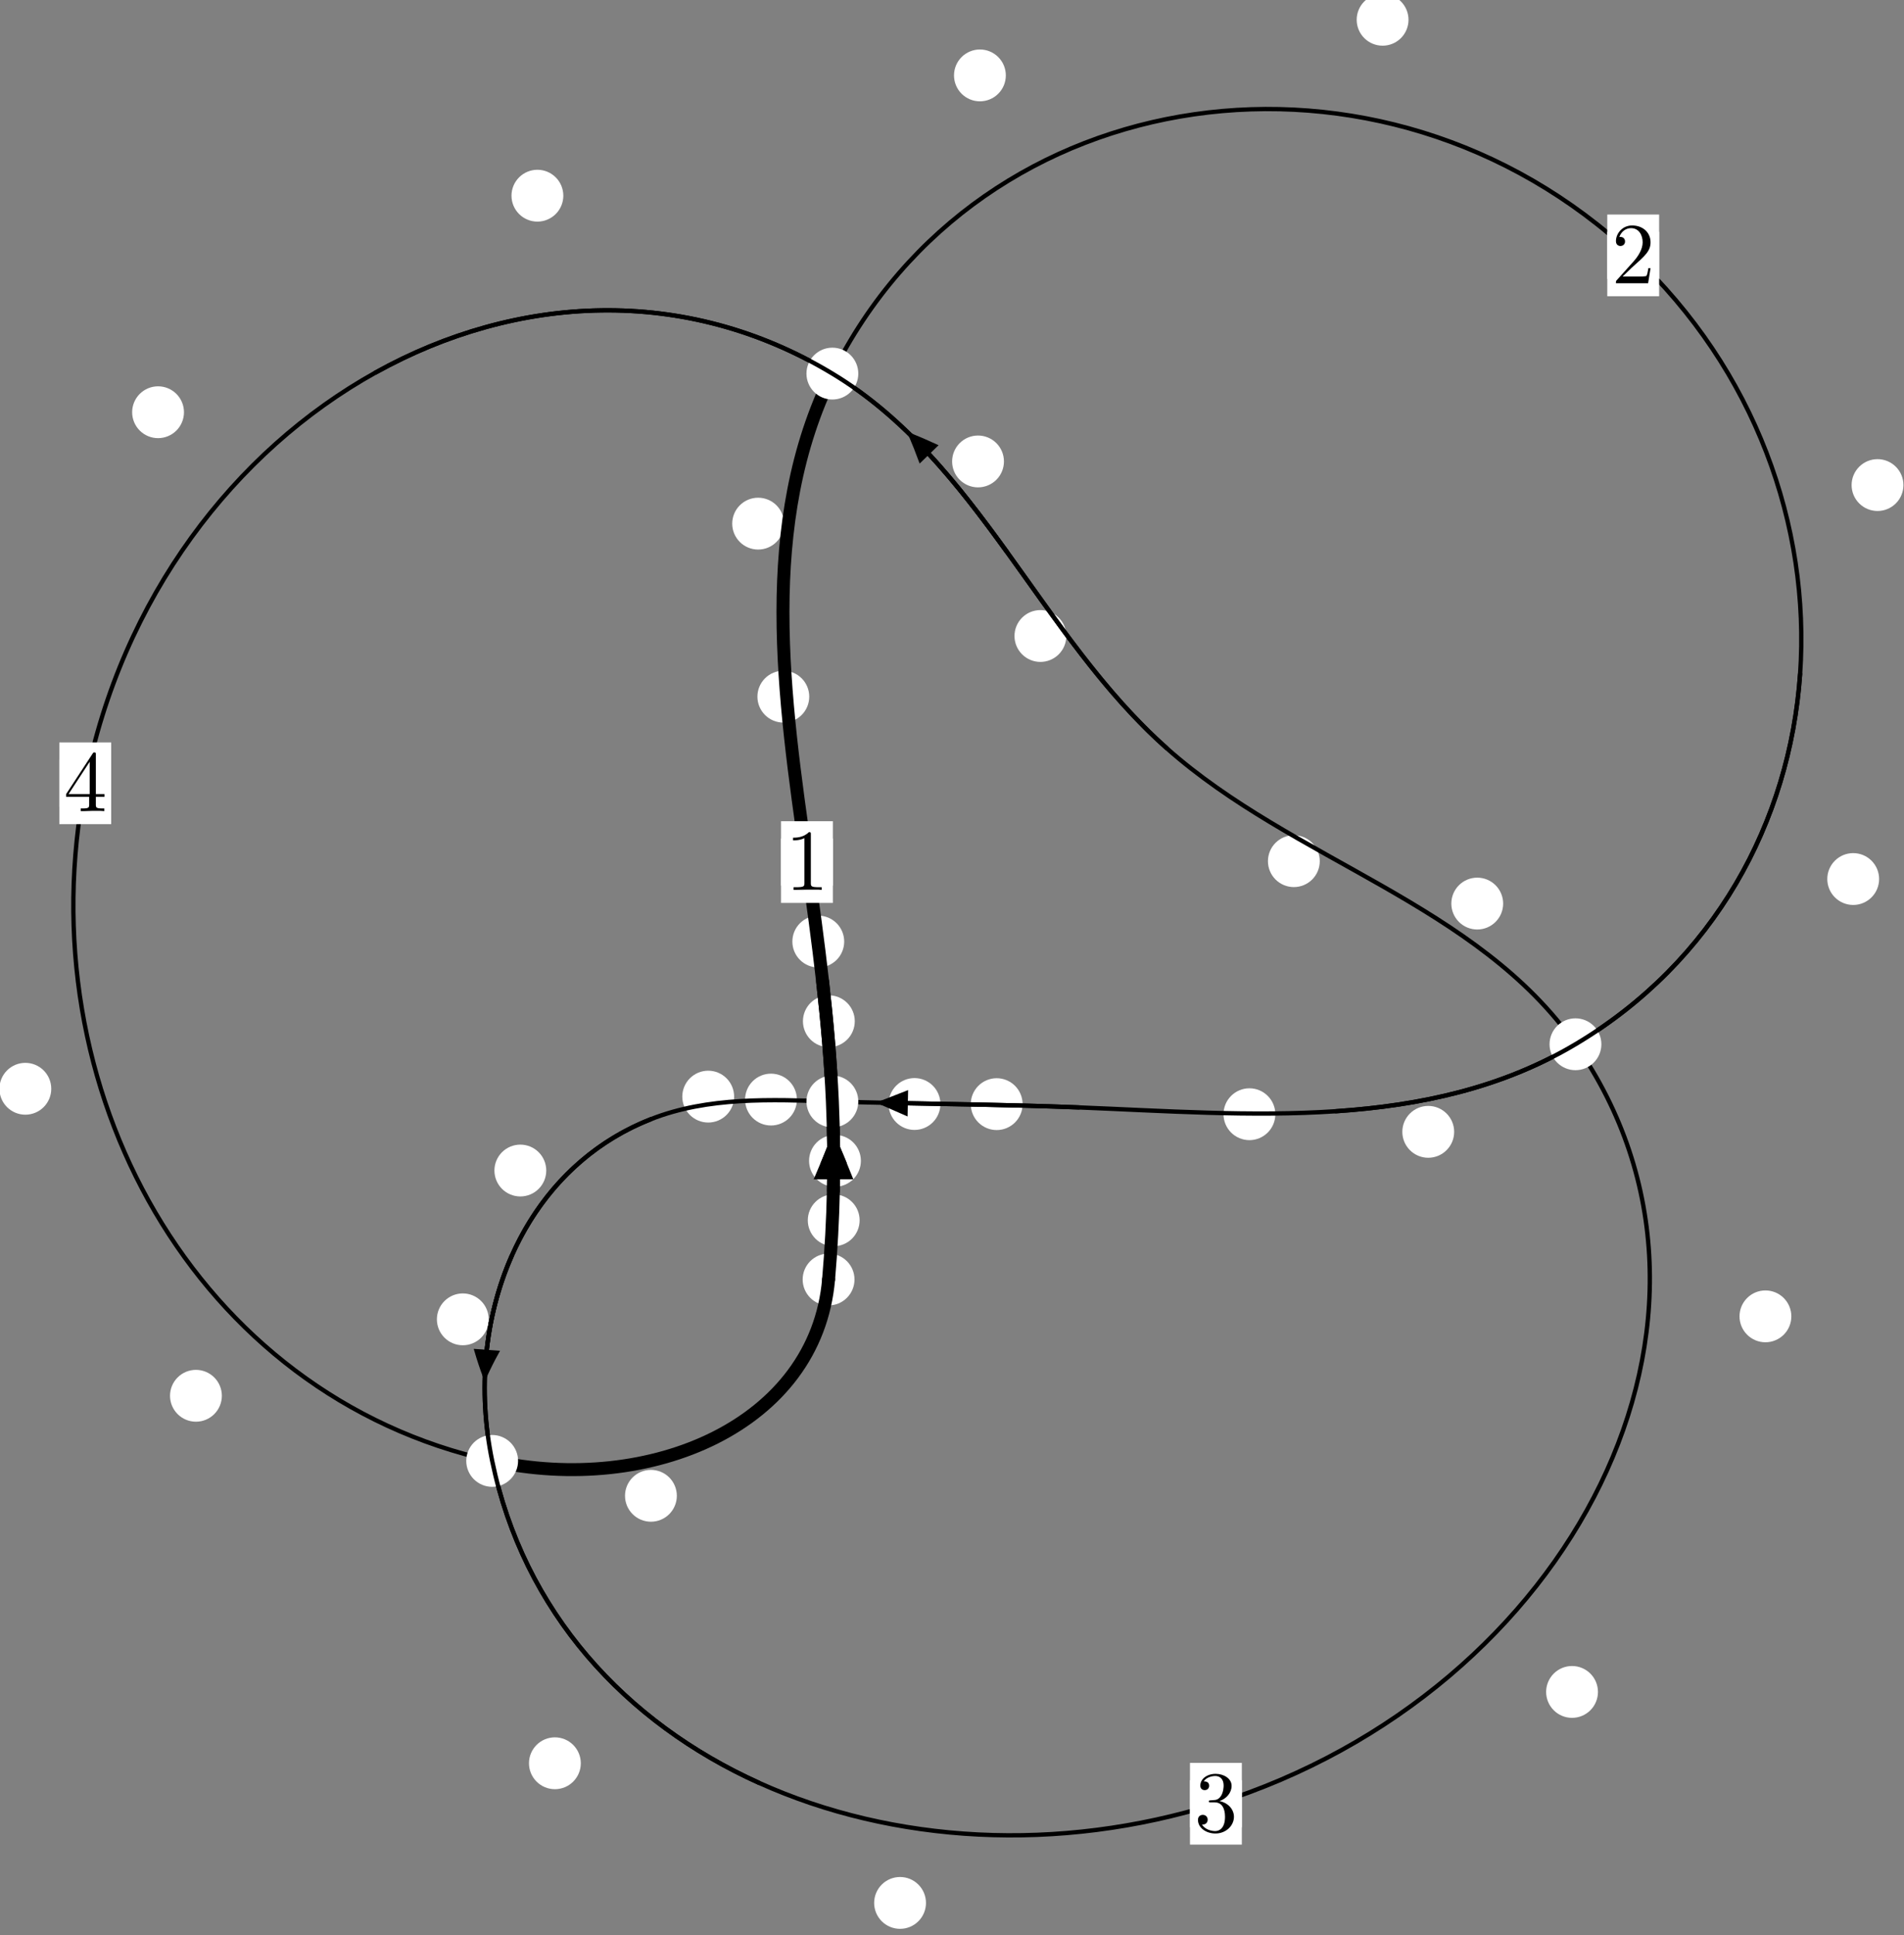 <?xml version="1.0"?>
<!-- Created by MetaPost 1.999 on 2021.07.06:0003 -->
<svg version="1.1" xmlns="http://www.w3.org/2000/svg" xmlns:xlink="http://www.w3.org/1999/xlink" width="219.593" height="223.105" viewBox="0 0 219.593 223.105">
<rect x="0" y="0" width="219.593" height="223.105" fill="#808080" stroke="none"/>
<!-- Original BoundingBox: -96.065582 -95.396423 123.527817 127.708435 -->
  <defs>
    <g transform="scale(0.01,0.01)" id="GLYPHcmr10_49">
      <path style="fill-rule: evenodd;" d="M294 -640C294 -664,294 -666,271 -666C209 -602,121 -602,89 -602L89 -571C109 -571,168 -571,220 -597L220 -79C220 -43,217 -31,127 -31L95 -31L95 -0L257 -0L130 -3L217 -3L257 -3L297 -3L384 -3L419 -0L419 -31L387 -31C297 -31,294 -42,294 -79"></path>
    </g>
    <g transform="scale(0.01,0.01)" id="GLYPHcmr10_50">
      <path style="fill-rule: evenodd;" d="M127 -77L233 -180C389 -318,449 -372,449 -472C449 -586,359 -666,237 -666C124 -666,50 -574,50 -485C50 -429,100 -429,103 -429C120 -429,155 -441,155 -482C155 -508,137 -534,102 -534C94 -534,92 -534,89 -533C112 -598,166 -635,224 -635C315 -635,358 -554,358 -472C358 -392,308 -313,253 -251L61 -37C50 -26,50 -24,50 -0L421 -0L449 -174L424 -174C419 -144,412 -100,402 -85C395 -77,329 -77,307 -77"></path>
    </g>
    <g transform="scale(0.01,0.01)" id="GLYPHcmr10_51">
      <path style="fill-rule: evenodd;" d="M290 -352C372 -379,430 -449,430 -528C430 -610,342 -666,246 -666C145 -666,69 -606,69 -530C69 -497,91 -478,120 -478C151 -478,171 -500,171 -529C171 -579,124 -579,109 -579C140 -628,206 -641,242 -641C283 -641,338 -619,338 -529C338 -517,336 -459,310 -415C280 -367,246 -364,221 -363C213 -362,189 -360,182 -360C174 -359,167 -358,167 -348C167 -337,174 -337,191 -337L235 -337C317 -337,354 -269,354 -171C354 -35,285 -6,241 -6C198 -6,123 -23,88 -82C123 -77,154 -99,154 -137C154 -173,127 -193,98 -193C74 -193,42 -179,42 -135C42 -44,135 22,244 22C366 22,457 -69,457 -171C457 -253,394 -331,290 -352"></path>
    </g>
    <g transform="scale(0.01,0.01)" id="GLYPHcmr10_52">
      <path style="fill-rule: evenodd;" d="M294 -165L294 -78C294 -42,292 -31,218 -31L197 -31L197 -0L332 -0L238 -3L290 -3L332 -3L374 -3L427 -3L468 -0L468 -31L447 -31C373 -31,371 -42,371 -78L371 -165L471 -165L471 -196L371 -196L371 -651C371 -671,371 -677,355 -677C346 -677,343 -677,335 -665L28 -196L28 -165M300 -196L56 -196L300 -569"></path>
    </g>
  </defs>
  <path d="M99.143 140.701C99.143 139.909,98.828 139.148,98.267 138.588C97.707 138.027,96.947 137.712,96.154 137.712C95.361 137.712,94.601 138.027,94.041 138.588C93.48 139.148,93.165 139.909,93.165 140.701C93.165 141.494,93.48 142.254,94.041 142.815C94.601 143.375,95.361 143.69,96.154 143.69C96.947 143.69,97.707 143.375,98.267 142.815C98.828 142.254,99.143 141.494,99.143 140.701Z" style="fill: rgb(100%,100%,100%);stroke: none;"></path>
  <path d="M98.551 147.527C98.551 146.734,98.236 145.974,97.675 145.413C97.115 144.853,96.355 144.538,95.562 144.538C94.769 144.538,94.009 144.853,93.449 145.413C92.888 145.974,92.573 146.734,92.573 147.527C92.573 148.319,92.888 149.079,93.449 149.64C94.009 150.2,94.769 150.515,95.562 150.515C96.355 150.515,97.115 150.2,97.675 149.64C98.236 149.079,98.551 148.319,98.551 147.527Z" style="fill: rgb(100%,100%,100%);stroke: none;"></path>
  <path d="M98.583 117.749C98.583 116.957,98.268 116.197,97.707 115.636C97.147 115.076,96.387 114.761,95.594 114.761C94.801 114.761,94.041 115.076,93.481 115.636C92.92 116.197,92.605 116.957,92.605 117.749C92.605 118.542,92.92 119.302,93.481 119.863C94.041 120.423,94.801 120.738,95.594 120.738C96.387 120.738,97.147 120.423,97.707 119.863C98.268 119.302,98.583 118.542,98.583 117.749Z" style="fill: rgb(100%,100%,100%);stroke: none;"></path>
  <path d="M99.289 133.844C99.289 133.052,98.974 132.292,98.414 131.731C97.853 131.171,97.093 130.856,96.3 130.856C95.508 130.856,94.748 131.171,94.187 131.731C93.627 132.292,93.312 133.052,93.312 133.844C93.312 134.637,93.627 135.397,94.187 135.958C94.748 136.518,95.508 136.833,96.3 136.833C97.093 136.833,97.853 136.518,98.414 135.958C98.974 135.397,99.289 134.637,99.289 133.844Z" style="fill: rgb(100%,100%,100%);stroke: none;"></path>
  <path d="M93.332 80.324C93.332 79.531,93.017 78.771,92.457 78.211C91.896 77.65,91.136 77.335,90.344 77.335C89.551 77.335,88.791 77.65,88.23 78.211C87.67 78.771,87.355 79.531,87.355 80.324C87.355 81.117,87.67 81.877,88.23 82.437C88.791 82.998,89.551 83.313,90.344 83.313C91.136 83.313,91.896 82.998,92.457 82.437C93.017 81.877,93.332 81.117,93.332 80.324Z" style="fill: rgb(100%,100%,100%);stroke: none;"></path>
  <path d="M97.363 108.562C97.363 107.769,97.048 107.009,96.488 106.449C95.927 105.888,95.167 105.573,94.375 105.573C93.582 105.573,92.822 105.888,92.261 106.449C91.701 107.009,91.386 107.769,91.386 108.562C91.386 109.355,91.701 110.115,92.261 110.675C92.822 111.236,93.582 111.551,94.375 111.551C95.167 111.551,95.927 111.236,96.488 110.675C97.048 110.115,97.363 109.355,97.363 108.562Z" style="fill: rgb(100%,100%,100%);stroke: none;"></path>
  <path d="M116.005 8.695C116.005 7.902,115.69 7.142,115.13 6.582C114.569 6.021,113.809 5.706,113.016 5.706C112.224 5.706,111.464 6.021,110.903 6.582C110.343 7.142,110.028 7.902,110.028 8.695C110.028 9.488,110.343 10.248,110.903 10.808C111.464 11.369,112.224 11.684,113.016 11.684C113.809 11.684,114.569 11.369,115.13 10.808C115.69 10.248,116.005 9.488,116.005 8.695Z" style="fill: rgb(100%,100%,100%);stroke: none;"></path>
  <path d="M90.427 60.375C90.427 59.583,90.112 58.823,89.551 58.262C88.991 57.702,88.23 57.387,87.438 57.387C86.645 57.387,85.885 57.702,85.324 58.262C84.764 58.823,84.449 59.583,84.449 60.375C84.449 61.168,84.764 61.928,85.324 62.489C85.885 63.049,86.645 63.364,87.438 63.364C88.23 63.364,88.991 63.049,89.551 62.489C90.112 61.928,90.427 61.168,90.427 60.375Z" style="fill: rgb(100%,100%,100%);stroke: none;"></path>
  <path d="M219.528 55.929C219.528 55.136,219.213 54.376,218.652 53.816C218.092 53.255,217.332 52.94,216.539 52.94C215.746 52.94,214.986 53.255,214.426 53.816C213.865 54.376,213.55 55.136,213.55 55.929C213.55 56.722,213.865 57.482,214.426 58.042C214.986 58.603,215.746 58.918,216.539 58.918C217.332 58.918,218.092 58.603,218.652 58.042C219.213 57.482,219.528 56.722,219.528 55.929Z" style="fill: rgb(100%,100%,100%);stroke: none;"></path>
  <path d="M162.447 2.28C162.447 1.488,162.132 0.727,161.572 0.167C161.012 -0.393,160.251 -0.708,159.459 -0.708C158.666 -0.708,157.906 -0.393,157.345 0.167C156.785 0.727,156.47 1.488,156.47 2.28C156.47 3.073,156.785 3.833,157.345 4.394C157.906 4.954,158.666 5.269,159.459 5.269C160.251 5.269,161.012 4.954,161.572 4.394C162.132 3.833,162.447 3.073,162.447 2.28Z" style="fill: rgb(100%,100%,100%);stroke: none;"></path>
  <path d="M167.712 130.502C167.712 129.709,167.397 128.949,166.836 128.389C166.276 127.828,165.516 127.513,164.723 127.513C163.93 127.513,163.17 127.828,162.61 128.389C162.049 128.949,161.734 129.709,161.734 130.502C161.734 131.295,162.049 132.055,162.61 132.615C163.17 133.176,163.93 133.491,164.723 133.491C165.516 133.491,166.276 133.176,166.836 132.615C167.397 132.055,167.712 131.295,167.712 130.502Z" style="fill: rgb(100%,100%,100%);stroke: none;"></path>
  <path d="M216.723 101.353C216.723 100.56,216.408 99.8,215.847 99.239C215.287 98.679,214.527 98.364,213.734 98.364C212.941 98.364,212.181 98.679,211.621 99.239C211.06 99.8,210.745 100.56,210.745 101.353C210.745 102.145,211.06 102.906,211.621 103.466C212.181 104.027,212.941 104.342,213.734 104.342C214.527 104.342,215.287 104.027,215.847 103.466C216.408 102.906,216.723 102.145,216.723 101.353Z" style="fill: rgb(100%,100%,100%);stroke: none;"></path>
  <path d="M117.939 127.308C117.939 126.515,117.624 125.755,117.064 125.195C116.503 124.634,115.743 124.319,114.95 124.319C114.158 124.319,113.397 124.634,112.837 125.195C112.277 125.755,111.962 126.515,111.962 127.308C111.962 128.101,112.277 128.861,112.837 129.421C113.397 129.982,114.158 130.297,114.95 130.297C115.743 130.297,116.503 129.982,117.064 129.421C117.624 128.861,117.939 128.101,117.939 127.308Z" style="fill: rgb(100%,100%,100%);stroke: none;"></path>
  <path d="M147.087 128.47C147.087 127.677,146.772 126.917,146.212 126.357C145.651 125.796,144.891 125.481,144.098 125.481C143.306 125.481,142.546 125.796,141.985 126.357C141.425 126.917,141.11 127.677,141.11 128.47C141.11 129.263,141.425 130.023,141.985 130.583C142.546 131.144,143.306 131.459,144.098 131.459C144.891 131.459,145.651 131.144,146.212 130.583C146.772 130.023,147.087 129.263,147.087 128.47Z" style="fill: rgb(100%,100%,100%);stroke: none;"></path>
  <path d="M91.909 126.782C91.909 125.989,91.594 125.229,91.034 124.668C90.474 124.108,89.713 123.793,88.921 123.793C88.128 123.793,87.368 124.108,86.807 124.668C86.247 125.229,85.932 125.989,85.932 126.782C85.932 127.574,86.247 128.335,86.807 128.895C87.368 129.456,88.128 129.77,88.921 129.77C89.713 129.77,90.474 129.456,91.034 128.895C91.594 128.335,91.909 127.574,91.909 126.782Z" style="fill: rgb(100%,100%,100%);stroke: none;"></path>
  <path d="M108.46 127.292C108.46 126.499,108.145 125.739,107.585 125.179C107.024 124.618,106.264 124.303,105.472 124.303C104.679 124.303,103.919 124.618,103.358 125.179C102.798 125.739,102.483 126.499,102.483 127.292C102.483 128.085,102.798 128.845,103.358 129.405C103.919 129.966,104.679 130.281,105.472 130.281C106.264 130.281,107.024 129.966,107.585 129.405C108.145 128.845,108.46 128.085,108.46 127.292Z" style="fill: rgb(100%,100%,100%);stroke: none;"></path>
  <path d="M63.001 134.963C63.001 134.171,62.686 133.411,62.125 132.85C61.565 132.29,60.805 131.975,60.012 131.975C59.219 131.975,58.459 132.29,57.898 132.85C57.338 133.411,57.023 134.171,57.023 134.963C57.023 135.756,57.338 136.516,57.898 137.077C58.459 137.637,59.219 137.952,60.012 137.952C60.805 137.952,61.565 137.637,62.125 137.077C62.686 136.516,63.001 135.756,63.001 134.963Z" style="fill: rgb(100%,100%,100%);stroke: none;"></path>
  <path d="M84.669 126.442C84.669 125.649,84.354 124.889,83.793 124.328C83.233 123.768,82.473 123.453,81.68 123.453C80.887 123.453,80.127 123.768,79.567 124.328C79.006 124.889,78.691 125.649,78.691 126.442C78.691 127.234,79.006 127.994,79.567 128.555C80.127 129.115,80.887 129.43,81.68 129.43C82.473 129.43,83.233 129.115,83.793 128.555C84.354 127.994,84.669 127.234,84.669 126.442Z" style="fill: rgb(100%,100%,100%);stroke: none;"></path>
  <path d="M66.986 203.306C66.986 202.513,66.671 201.753,66.11 201.193C65.55 200.632,64.79 200.317,63.997 200.317C63.204 200.317,62.444 200.632,61.884 201.193C61.323 201.753,61.008 202.513,61.008 203.306C61.008 204.099,61.323 204.859,61.884 205.419C62.444 205.98,63.204 206.295,63.997 206.295C64.79 206.295,65.55 205.98,66.11 205.419C66.671 204.859,66.986 204.099,66.986 203.306Z" style="fill: rgb(100%,100%,100%);stroke: none;"></path>
  <path d="M56.365 152.121C56.365 151.328,56.05 150.568,55.49 150.008C54.929 149.447,54.169 149.132,53.376 149.132C52.584 149.132,51.824 149.447,51.263 150.008C50.703 150.568,50.388 151.328,50.388 152.121C50.388 152.914,50.703 153.674,51.263 154.234C51.824 154.795,52.584 155.11,53.376 155.11C54.169 155.11,54.929 154.795,55.49 154.234C56.05 153.674,56.365 152.914,56.365 152.121Z" style="fill: rgb(100%,100%,100%);stroke: none;"></path>
  <path d="M184.297 195.081C184.297 194.288,183.982 193.528,183.421 192.967C182.861 192.407,182.101 192.092,181.308 192.092C180.515 192.092,179.755 192.407,179.195 192.967C178.634 193.528,178.319 194.288,178.319 195.081C178.319 195.873,178.634 196.634,179.195 197.194C179.755 197.754,180.515 198.069,181.308 198.069C182.101 198.069,182.861 197.754,183.421 197.194C183.982 196.634,184.297 195.873,184.297 195.081Z" style="fill: rgb(100%,100%,100%);stroke: none;"></path>
  <path d="M106.796 219.408C106.796 218.615,106.481 217.855,105.92 217.294C105.36 216.734,104.6 216.419,103.807 216.419C103.014 216.419,102.254 216.734,101.694 217.294C101.133 217.855,100.818 218.615,100.818 219.408C100.818 220.2,101.133 220.961,101.694 221.521C102.254 222.081,103.014 222.396,103.807 222.396C104.6 222.396,105.36 222.081,105.92 221.521C106.481 220.961,106.796 220.2,106.796 219.408Z" style="fill: rgb(100%,100%,100%);stroke: none;"></path>
  <path d="M173.362 104.183C173.362 103.39,173.047 102.63,172.487 102.069C171.926 101.509,171.166 101.194,170.374 101.194C169.581 101.194,168.821 101.509,168.26 102.069C167.7 102.63,167.385 103.39,167.385 104.183C167.385 104.975,167.7 105.736,168.26 106.296C168.821 106.857,169.581 107.172,170.374 107.172C171.166 107.172,171.926 106.857,172.487 106.296C173.047 105.736,173.362 104.975,173.362 104.183Z" style="fill: rgb(100%,100%,100%);stroke: none;"></path>
  <path d="M206.6 151.776C206.6 150.984,206.285 150.223,205.725 149.663C205.164 149.102,204.404 148.788,203.611 148.788C202.819 148.788,202.059 149.102,201.498 149.663C200.938 150.223,200.623 150.984,200.623 151.776C200.623 152.569,200.938 153.329,201.498 153.89C202.059 154.45,202.819 154.765,203.611 154.765C204.404 154.765,205.164 154.45,205.725 153.89C206.285 153.329,206.6 152.569,206.6 151.776Z" style="fill: rgb(100%,100%,100%);stroke: none;"></path>
  <path d="M122.982 73.33C122.982 72.538,122.667 71.777,122.106 71.217C121.546 70.657,120.786 70.342,119.993 70.342C119.2 70.342,118.44 70.657,117.88 71.217C117.319 71.777,117.004 72.538,117.004 73.33C117.004 74.123,117.319 74.883,117.88 75.444C118.44 76.004,119.2 76.319,119.993 76.319C120.786 76.319,121.546 76.004,122.106 75.444C122.667 74.883,122.982 74.123,122.982 73.33Z" style="fill: rgb(100%,100%,100%);stroke: none;"></path>
  <path d="M152.212 99.293C152.212 98.501,151.897 97.741,151.337 97.18C150.776 96.62,150.016 96.305,149.223 96.305C148.431 96.305,147.671 96.62,147.11 97.18C146.55 97.741,146.235 98.501,146.235 99.293C146.235 100.086,146.55 100.846,147.11 101.407C147.671 101.967,148.431 102.282,149.223 102.282C150.016 102.282,150.776 101.967,151.337 101.407C151.897 100.846,152.212 100.086,152.212 99.293Z" style="fill: rgb(100%,100%,100%);stroke: none;"></path>
  <path d="M64.969 22.563C64.969 21.77,64.654 21.01,64.094 20.45C63.533 19.889,62.773 19.574,61.98 19.574C61.188 19.574,60.428 19.889,59.867 20.45C59.307 21.01,58.992 21.77,58.992 22.563C58.992 23.356,59.307 24.116,59.867 24.676C60.428 25.237,61.188 25.552,61.98 25.552C62.773 25.552,63.533 25.237,64.094 24.676C64.654 24.116,64.969 23.356,64.969 22.563Z" style="fill: rgb(100%,100%,100%);stroke: none;"></path>
  <path d="M115.788 53.205C115.788 52.413,115.473 51.652,114.913 51.092C114.352 50.531,113.592 50.217,112.799 50.217C112.007 50.217,111.246 50.531,110.686 51.092C110.126 51.652,109.811 52.413,109.811 53.205C109.811 53.998,110.126 54.758,110.686 55.319C111.246 55.879,112.007 56.194,112.799 56.194C113.592 56.194,114.352 55.879,114.913 55.319C115.473 54.758,115.788 53.998,115.788 53.205Z" style="fill: rgb(100%,100%,100%);stroke: none;"></path>
  <path d="M5.912 125.536C5.912 124.744,5.597 123.984,5.036 123.423C4.476 122.863,3.716 122.548,2.923 122.548C2.13 122.548,1.37 122.863,0.81 123.423C0.249 123.984,-0.066 124.744,-0.066 125.536C-0.066 126.329,0.249 127.089,0.81 127.65C1.37 128.21,2.13 128.525,2.923 128.525C3.716 128.525,4.476 128.21,5.036 127.65C5.597 127.089,5.912 126.329,5.912 125.536Z" style="fill: rgb(100%,100%,100%);stroke: none;"></path>
  <path d="M21.219 47.53C21.219 46.738,20.904 45.977,20.343 45.417C19.783 44.857,19.023 44.542,18.23 44.542C17.437 44.542,16.677 44.857,16.117 45.417C15.556 45.977,15.241 46.738,15.241 47.53C15.241 48.323,15.556 49.083,16.117 49.644C16.677 50.204,17.437 50.519,18.23 50.519C19.023 50.519,19.783 50.204,20.343 49.644C20.904 49.083,21.219 48.323,21.219 47.53Z" style="fill: rgb(100%,100%,100%);stroke: none;"></path>
  <path d="M78.062 172.466C78.062 171.674,77.747 170.913,77.187 170.353C76.626 169.792,75.866 169.478,75.073 169.478C74.281 169.478,73.52 169.792,72.96 170.353C72.399 170.913,72.084 171.674,72.084 172.466C72.084 173.259,72.399 174.019,72.96 174.58C73.52 175.14,74.281 175.455,75.073 175.455C75.866 175.455,76.626 175.14,77.187 174.58C77.747 174.019,78.062 173.259,78.062 172.466Z" style="fill: rgb(100%,100%,100%);stroke: none;"></path>
  <path d="M25.587 160.934C25.587 160.142,25.272 159.382,24.711 158.821C24.151 158.261,23.391 157.946,22.598 157.946C21.805 157.946,21.045 158.261,20.485 158.821C19.924 159.382,19.609 160.142,19.609 160.934C19.609 161.727,19.924 162.487,20.485 163.048C21.045 163.608,21.805 163.923,22.598 163.923C23.391 163.923,24.151 163.608,24.711 163.048C25.272 162.487,25.587 161.727,25.587 160.934Z" style="fill: rgb(100%,100%,100%);stroke: none;"></path>
  <path d="M95.562 147.527C96.154 140.701,96.3 133.844,96 127C95.594 117.749,94.375 108.562,93.066 99.397C90.344 80.324,87.438 60.375,96 43.076C113.016 8.695,159.459 2.28,188.362 29.446C216.539 55.929,213.734 101.353,181.702 120.404C164.723 130.502,144.098 128.47,124.419 127.685C114.95 127.308,105.472 127.292,96 127C88.921 126.782,81.68 126.442,75.073 129.04C60.012 134.963,53.376 152.121,56.763 168.442C63.997 203.306,103.807 219.408,140.235 207.973C181.308 195.081,203.611 151.776,181.702 120.404C170.374 104.183,149.223 99.293,134.562 86.271C119.993 73.33,112.799 53.205,96 43.076C61.98 22.563,18.23 47.53,9.835 90.314C2.923 125.536,22.598 160.934,56.763 168.442C75.073 172.466,94.113 164.233,95.562 147.527" style="stroke:rgb(0%,0%,0%); stroke-width: 0.498;stroke-linecap: round;stroke-linejoin: round;stroke-miterlimit: 10;fill: none;"></path>
  <path d="M95.562 147.527C96.154 140.701,96.3 133.844,96 127C95.594 117.749,94.375 108.562,93.066 99.397C90.344 80.324,87.438 60.375,96 43.076" style="stroke:rgb(0%,0%,0%); stroke-width: 1.494;stroke-linecap: round;stroke-linejoin: round;stroke-miterlimit: 10;fill: none;"></path>
  <path d="M56.763 168.442C75.073 172.466,94.113 164.233,95.562 147.527" style="stroke:rgb(0%,0%,0%); stroke-width: 1.494;stroke-linecap: round;stroke-linejoin: round;stroke-miterlimit: 10;fill: none;"></path>
  <path d="M98.989 127C98.989 126.207,98.674 125.447,98.113 124.887C97.553 124.326,96.793 124.011,96 124.011C95.207 124.011,94.447 124.326,93.887 124.887C93.326 125.447,93.011 126.207,93.011 127C93.011 127.793,93.326 128.553,93.887 129.113C94.447 129.674,95.207 129.989,96 129.989C96.793 129.989,97.553 129.674,98.113 129.113C98.674 128.553,98.989 127.793,98.989 127Z" style="fill: rgb(100%,100%,100%);stroke: none;"></path>
  <path d="M96.116 137.27C96.189 133.848,96.15 130.422,96 127C95.797 122.375,95.391 117.765,94.871 113.166" style="stroke:rgb(0%,0%,0%); stroke-width: 1.494;stroke-linecap: round;stroke-linejoin: round;stroke-miterlimit: 10;fill: none;"></path>
  <path d="M184.691 120.404C184.691 119.611,184.376 118.851,183.815 118.291C183.255 117.73,182.495 117.415,181.702 117.415C180.909 117.415,180.149 117.73,179.589 118.291C179.028 118.851,178.713 119.611,178.713 120.404C178.713 121.197,179.028 121.957,179.589 122.517C180.149 123.078,180.909 123.393,181.702 123.393C182.495 123.393,183.255 123.078,183.815 122.517C184.376 121.957,184.691 121.197,184.691 120.404Z" style="fill: rgb(100%,100%,100%);stroke: none;"></path>
  <path d="M207.61 77.712C206.427 94.76,197.718 110.878,181.702 120.404C173.212 125.453,163.812 127.469,154.073 128.126" style="stroke:rgb(0%,0%,0%); stroke-width: 0.498;stroke-linecap: round;stroke-linejoin: round;stroke-miterlimit: 10;fill: none;"></path>
  <path d="M59.752 168.442C59.752 167.65,59.437 166.89,58.876 166.329C58.316 165.769,57.556 165.454,56.763 165.454C55.97 165.454,55.21 165.769,54.65 166.329C54.089 166.89,53.774 167.65,53.774 168.442C53.774 169.235,54.089 169.995,54.65 170.556C55.21 171.116,55.97 171.431,56.763 171.431C57.556 171.431,58.316 171.116,58.876 170.556C59.437 169.995,59.752 169.235,59.752 168.442Z" style="fill: rgb(100%,100%,100%);stroke: none;"></path>
  <path d="M59 144.842C55.882 151.912,55.07 160.282,56.763 168.442C60.38 185.874,72.141 198.616,87.551 205.57" style="stroke:rgb(0%,0%,0%); stroke-width: 0.498;stroke-linecap: round;stroke-linejoin: round;stroke-miterlimit: 10;fill: none;"></path>
  <path d="M98.989 43.076C98.989 42.283,98.674 41.523,98.113 40.962C97.553 40.402,96.793 40.087,96 40.087C95.207 40.087,94.447 40.402,93.887 40.962C93.326 41.523,93.011 42.283,93.011 43.076C93.011 43.868,93.326 44.629,93.887 45.189C94.447 45.75,95.207 46.065,96 46.065C96.793 46.065,97.553 45.75,98.113 45.189C98.674 44.629,98.989 43.868,98.989 43.076Z" style="fill: rgb(100%,100%,100%);stroke: none;"></path>
  <path d="M116.117 63.619C110.398 55.704,104.4 48.141,96 43.076C78.99 32.819,59.548 33.933,43.308 42.959" style="stroke:rgb(0%,0%,0%); stroke-width: 0.498;stroke-linecap: round;stroke-linejoin: round;stroke-miterlimit: 10;fill: none;"></path>
  <path d="M95.562 147.527C96.036 142.066,96.224 136.586,96.127 131.108" style="stroke:rgb(0%,0%,0%); stroke-width: 0.498;stroke-linecap: round;stroke-linejoin: round;stroke-miterlimit: 10;fill: none;"></path>
  <path d="M98.049 135.724C97.433 134.175,96.792 132.636,96.127 131.108C95.516 132.659,94.881 134.2,94.222 135.731Z" style="stroke:rgb(0%,0%,0%); stroke-width: 0.498;fill: rgb(0%,0%,0%);"></path>
  <path d="M95.562 147.527C96.036 142.066,96.224 136.586,96.127 131.108" style="stroke:rgb(0%,0%,0%); stroke-width: 0.498;stroke-linecap: round;stroke-linejoin: round;stroke-miterlimit: 10;fill: none;"></path>
  <path d="M97.298 133.87C96.916 132.945,96.526 132.025,96.127 131.108C95.76 132.038,95.385 132.965,95.002 133.889Z" style="stroke:rgb(0%,0%,0%); stroke-width: 0.498;fill: rgb(0%,0%,0%);"></path>
  <path d="M124.419 127.685C116.844 127.383,109.263 127.313,101.684 127.147" style="stroke:rgb(0%,0%,0%); stroke-width: 0.498;stroke-linecap: round;stroke-linejoin: round;stroke-miterlimit: 10;fill: none;"></path>
  <path d="M104.478 126.056L101.684 127.147L104.431 128.352Z" style="stroke:rgb(0%,0%,0%); stroke-width: 0.498;fill: rgb(0%,0%,0%);"></path>
  <path d="M75.073 129.04C63.024 133.779,56.368 145.707,55.921 158.646" style="stroke:rgb(0%,0%,0%); stroke-width: 0.498;stroke-linecap: round;stroke-linejoin: round;stroke-miterlimit: 10;fill: none;"></path>
  <path d="M54.975 155.799C55.253 156.755,55.569 157.705,55.921 158.646C56.337 157.731,56.786 156.836,57.266 155.964Z" style="stroke:rgb(0%,0%,0%); stroke-width: 0.498;fill: rgb(0%,0%,0%);"></path>
  <path d="M134.562 86.271C122.907 75.918,115.972 60.968,105.063 50.215" style="stroke:rgb(0%,0%,0%); stroke-width: 0.498;stroke-linecap: round;stroke-linejoin: round;stroke-miterlimit: 10;fill: none;"></path>
  <path d="M107.815 51.408C106.906 50.99,105.989 50.591,105.063 50.215C105.452 51.136,105.818 52.066,106.166 53.005Z" style="stroke:rgb(0%,0%,0%); stroke-width: 0.498;fill: rgb(0%,0%,0%);"></path>
  <path d="M90.076 102.107L96.057 102.107L96.057 94.687L90.076 94.687Z" style="fill: rgb(100%,100%,100%);stroke: none;"></path>
  <path d="M90.076 104.107L96.057 104.107L96.057 96.687L90.076 96.687Z" style="fill: rgb(100%,100%,100%);stroke: none;"></path>
  <g transform="translate(90.576 102.607)" style="fill: rgb(0%,0%,0%);">
    <use xlink:href="#GLYPHcmr10_49"></use>
  </g>
  <path d="M185.371 32.156L191.353 32.156L191.353 24.736L185.371 24.736Z" style="fill: rgb(100%,100%,100%);stroke: none;"></path>
  <path d="M185.371 34.156L191.353 34.156L191.353 26.736L185.371 26.736Z" style="fill: rgb(100%,100%,100%);stroke: none;"></path>
  <g transform="translate(185.871 32.656)" style="fill: rgb(0%,0%,0%);">
    <use xlink:href="#GLYPHcmr10_50"></use>
  </g>
  <path d="M137.244 210.684L143.225 210.684L143.225 203.263L137.244 203.263Z" style="fill: rgb(100%,100%,100%);stroke: none;"></path>
  <path d="M137.244 212.684L143.225 212.684L143.225 205.263L137.244 205.263Z" style="fill: rgb(100%,100%,100%);stroke: none;"></path>
  <g transform="translate(137.744 211.184)" style="fill: rgb(0%,0%,0%);">
    <use xlink:href="#GLYPHcmr10_51"></use>
  </g>
  <path d="M6.844 93.024L12.825 93.024L12.825 85.604L6.844 85.604Z" style="fill: rgb(100%,100%,100%);stroke: none;"></path>
  <path d="M6.844 95.024L12.825 95.024L12.825 87.604L6.844 87.604Z" style="fill: rgb(100%,100%,100%);stroke: none;"></path>
  <g transform="translate(7.344 93.524)" style="fill: rgb(0%,0%,0%);">
    <use xlink:href="#GLYPHcmr10_52"></use>
  </g>
</svg>
